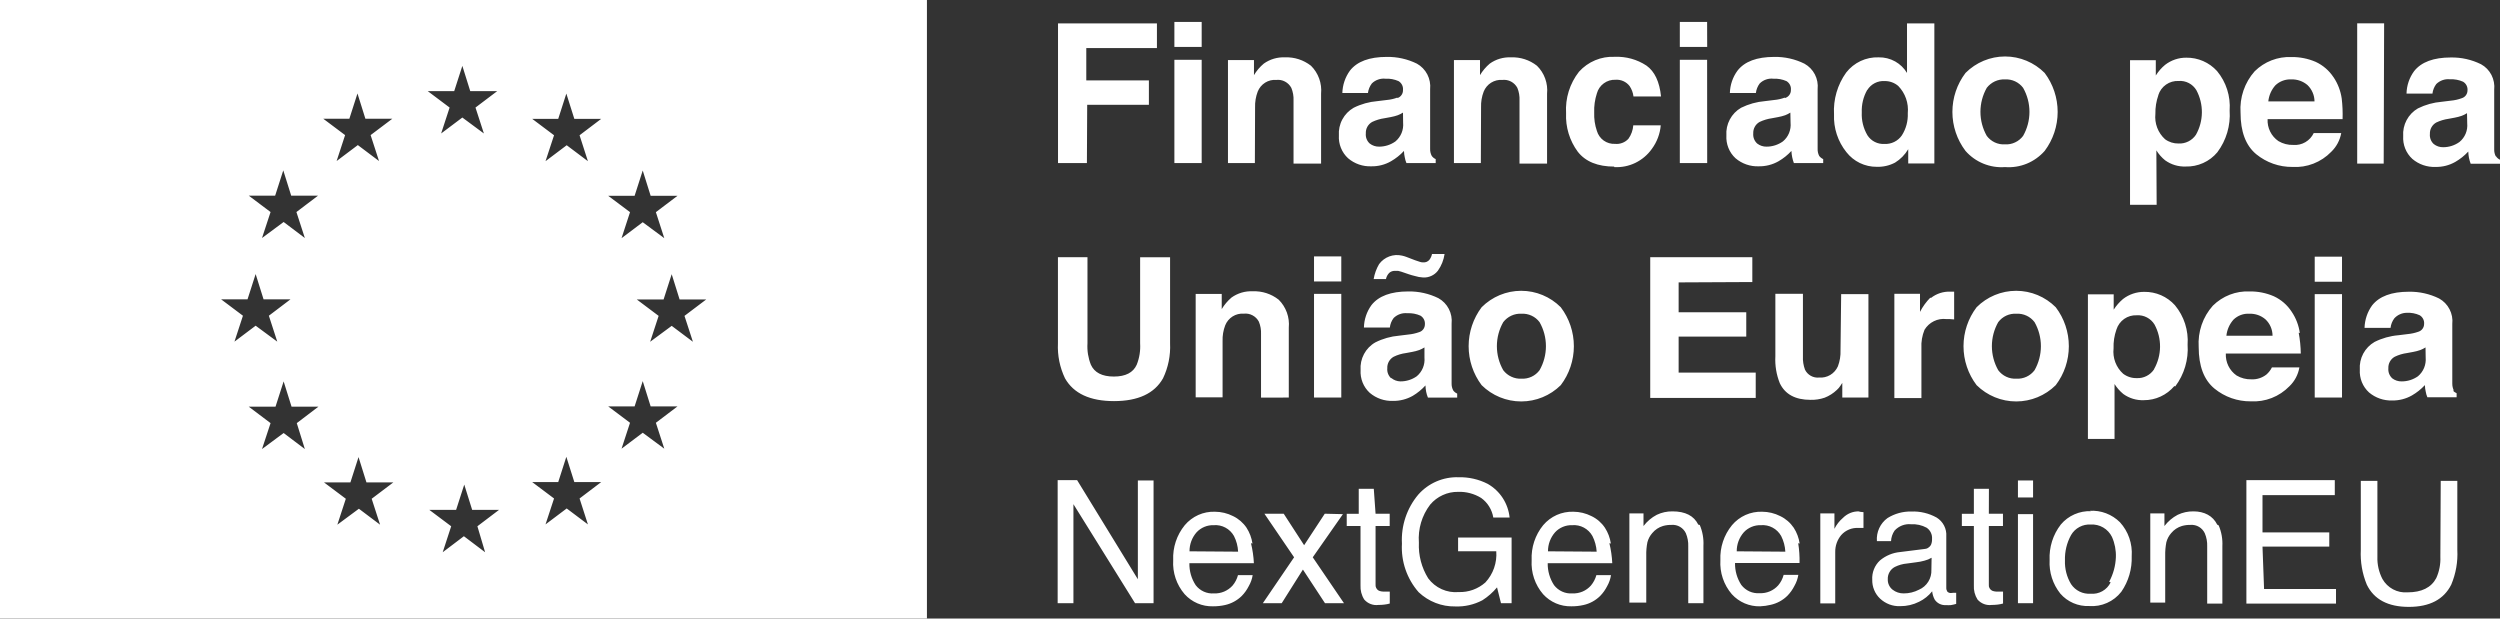 <svg width="97" height="24" viewBox="0 0 97 24" fill="none" xmlns="http://www.w3.org/2000/svg">
<rect x="0" y="0" width="97" height="24" fill="#333333" stroke="none"/>
<path d="M0 24H35.965V0H0V24ZM11.828 17.423L11.005 16.801L10.166 17.423L10.498 16.417L9.651 15.779H10.69L11.005 14.798L11.312 15.779H12.354L11.515 16.417L11.828 17.423ZM27.4 11.62L26.558 12.256L26.885 13.261L26.062 12.643L25.226 13.261L25.555 12.256L24.708 11.62H25.747L26.062 10.639L26.369 11.62H27.4ZM24.623 7.597L24.938 6.616L25.245 7.597H26.287L25.448 8.232L25.774 9.241L24.938 8.622L24.116 9.241L24.445 8.232L23.598 7.597H24.623ZM24.623 15.768L24.938 14.787L25.245 15.768H26.287L25.448 16.404L25.774 17.409L24.938 16.79L24.116 17.409L24.445 16.404L23.598 15.768H24.623ZM21.659 4.612L21.974 3.631L22.284 4.612H23.326L22.487 5.248L22.811 6.254L21.988 5.635L21.166 6.254L21.497 5.248L20.65 4.612H21.659ZM21.659 18.705L21.974 17.724L22.284 18.705H23.326L22.487 19.341L22.811 20.347L21.988 19.728L21.166 20.347L21.497 19.341L20.65 18.705H21.659ZM18.822 21.427L17.999 20.805L17.177 21.427L17.506 20.419L16.658 19.783H17.697L18.013 18.802L18.32 19.783H19.362L18.523 20.419L18.822 21.427ZM17.623 3.537L17.939 2.556L18.246 3.537H19.29L18.449 4.173L18.775 5.179L17.939 4.56L17.116 5.179L17.445 4.173L16.598 3.537H17.623ZM14.747 20.358L13.925 19.739L13.089 20.358L13.418 19.352L12.57 18.716H13.596L13.911 17.735L14.218 18.716H15.263L14.421 19.352L14.747 20.358ZM13.555 4.607L13.87 3.626L14.177 4.607H15.222L14.38 5.242L14.706 6.248L13.884 5.629L13.061 6.248L13.39 5.242L12.543 4.607H13.555ZM10.676 7.591L10.991 6.61L11.298 7.591H12.34L11.501 8.227L11.828 9.235L11.005 8.613L10.166 9.235L10.498 8.227L9.651 7.591H10.676ZM9.604 11.614L9.919 10.633L10.226 11.614H11.271L10.432 12.25L10.758 13.256L9.919 12.637L9.097 13.256L9.426 12.25L8.579 11.614H9.604ZM42.172 6.328H41.051V0.909H44.889V1.865H42.148V3.12H44.577V4.065H42.183L42.172 6.328ZM46.625 1.821H45.566V0.851H46.625V1.821ZM46.625 6.328H45.566V2.321H46.625V6.328ZM48.689 6.328H47.645V2.33H48.654V2.915C48.755 2.746 48.884 2.594 49.035 2.468C49.275 2.297 49.564 2.212 49.857 2.225C50.221 2.21 50.578 2.326 50.866 2.551C51.008 2.691 51.116 2.861 51.184 3.049C51.252 3.237 51.277 3.438 51.258 3.637V6.348H50.189V3.899C50.197 3.732 50.167 3.565 50.104 3.41C50.049 3.306 49.964 3.221 49.86 3.166C49.757 3.11 49.639 3.088 49.523 3.101C49.37 3.088 49.217 3.126 49.087 3.207C48.957 3.289 48.856 3.41 48.799 3.554C48.725 3.749 48.69 3.958 48.697 4.167L48.689 6.328ZM54.219 3.786C54.085 3.836 53.945 3.868 53.802 3.88L53.443 3.924C53.123 3.95 52.81 4.037 52.522 4.181C52.336 4.288 52.183 4.445 52.082 4.635C51.98 4.825 51.934 5.041 51.949 5.256C51.939 5.421 51.966 5.586 52.028 5.739C52.089 5.892 52.184 6.029 52.305 6.14C52.556 6.355 52.879 6.466 53.207 6.453C53.475 6.458 53.74 6.39 53.972 6.256C54.158 6.149 54.328 6.014 54.474 5.856C54.474 5.947 54.49 6.027 54.504 6.099C54.517 6.178 54.539 6.254 54.57 6.328H55.705V6.173C55.644 6.147 55.591 6.104 55.552 6.049C55.507 5.964 55.485 5.869 55.489 5.773C55.489 5.59 55.489 5.436 55.489 5.308V3.46C55.509 3.262 55.471 3.063 55.38 2.887C55.289 2.711 55.148 2.566 54.976 2.47C54.612 2.291 54.211 2.201 53.805 2.208C53.131 2.208 52.654 2.386 52.377 2.741C52.194 2.994 52.092 3.296 52.083 3.609H53.076C53.093 3.474 53.145 3.347 53.227 3.239C53.296 3.17 53.379 3.119 53.471 3.087C53.562 3.055 53.66 3.043 53.756 3.054C53.93 3.044 54.103 3.077 54.263 3.147C54.321 3.182 54.368 3.233 54.399 3.293C54.43 3.354 54.442 3.422 54.436 3.49C54.439 3.559 54.42 3.628 54.38 3.685C54.341 3.742 54.285 3.784 54.219 3.805V3.786ZM54.441 4.761C54.453 4.898 54.433 5.035 54.381 5.162C54.329 5.288 54.247 5.4 54.142 5.488C53.958 5.619 53.737 5.69 53.512 5.69C53.379 5.693 53.249 5.65 53.144 5.568C53.091 5.52 53.049 5.459 53.023 5.391C52.997 5.324 52.987 5.251 52.994 5.179C52.989 5.088 53.01 4.998 53.053 4.919C53.097 4.84 53.162 4.775 53.24 4.731C53.392 4.659 53.554 4.61 53.72 4.587L53.959 4.543C54.052 4.526 54.143 4.502 54.233 4.471C54.304 4.444 54.372 4.41 54.436 4.369L54.441 4.761ZM57.457 6.328H56.413V2.33H57.424V2.915C57.525 2.747 57.653 2.595 57.803 2.468C58.042 2.297 58.332 2.212 58.625 2.225C58.989 2.21 59.346 2.325 59.634 2.551C59.776 2.69 59.885 2.86 59.953 3.048C60.021 3.236 60.046 3.438 60.026 3.637V6.348H58.957V3.899C58.965 3.732 58.937 3.565 58.874 3.41C58.819 3.306 58.733 3.22 58.629 3.165C58.525 3.11 58.407 3.088 58.291 3.101C58.138 3.089 57.986 3.127 57.855 3.208C57.725 3.29 57.624 3.411 57.567 3.554C57.492 3.749 57.458 3.958 57.465 4.167L57.457 6.328ZM62.636 6.464C61.995 6.464 61.52 6.273 61.219 5.889C60.9 5.458 60.739 4.93 60.764 4.394C60.728 3.813 60.907 3.239 61.265 2.783C61.44 2.589 61.654 2.437 61.894 2.337C62.134 2.237 62.393 2.192 62.653 2.205C63.088 2.186 63.518 2.305 63.883 2.545C64.201 2.772 64.39 3.171 64.448 3.744H63.379C63.362 3.599 63.31 3.46 63.228 3.338C63.164 3.255 63.08 3.19 62.984 3.147C62.889 3.105 62.784 3.087 62.68 3.095C62.518 3.088 62.359 3.137 62.228 3.233C62.097 3.328 62.002 3.466 61.959 3.623C61.881 3.863 61.845 4.116 61.855 4.369C61.846 4.61 61.881 4.851 61.959 5.079C62.003 5.231 62.097 5.363 62.224 5.454C62.352 5.545 62.507 5.59 62.663 5.582C62.76 5.592 62.857 5.579 62.947 5.544C63.038 5.51 63.119 5.455 63.184 5.383C63.293 5.231 63.357 5.051 63.371 4.864H64.437C64.409 5.193 64.29 5.508 64.095 5.773C63.93 6.007 63.708 6.195 63.451 6.32C63.194 6.444 62.91 6.5 62.625 6.483L62.636 6.464ZM66.239 1.821H65.177V0.851H66.236L66.239 1.821ZM66.239 6.328H65.177V2.321H66.236L66.239 6.328ZM69.254 3.786C69.119 3.836 68.978 3.868 68.835 3.88L68.478 3.924C68.157 3.951 67.844 4.038 67.555 4.181C67.369 4.288 67.217 4.446 67.116 4.636C67.015 4.826 66.969 5.041 66.984 5.256C66.974 5.421 67.001 5.585 67.062 5.739C67.123 5.892 67.217 6.029 67.338 6.14C67.589 6.354 67.911 6.466 68.24 6.453C68.509 6.457 68.774 6.39 69.008 6.256C69.193 6.149 69.362 6.014 69.507 5.856C69.507 5.947 69.526 6.027 69.537 6.099C69.552 6.177 69.575 6.254 69.603 6.328H70.74V6.173C70.679 6.146 70.625 6.103 70.584 6.049C70.541 5.964 70.52 5.868 70.524 5.773C70.524 5.588 70.524 5.434 70.524 5.308V3.46C70.545 3.262 70.508 3.063 70.417 2.887C70.325 2.71 70.184 2.566 70.011 2.47C69.648 2.291 69.248 2.201 68.843 2.208C68.166 2.208 67.692 2.385 67.415 2.741C67.23 2.993 67.127 3.296 67.119 3.609H68.128C68.144 3.475 68.195 3.347 68.276 3.239C68.345 3.17 68.429 3.118 68.521 3.086C68.613 3.054 68.711 3.043 68.808 3.054C68.981 3.045 69.155 3.077 69.315 3.147C69.373 3.182 69.42 3.233 69.451 3.293C69.481 3.354 69.494 3.422 69.487 3.49C69.489 3.562 69.467 3.632 69.424 3.689C69.381 3.746 69.32 3.787 69.252 3.805L69.254 3.786ZM69.474 4.761C69.487 4.898 69.467 5.036 69.415 5.163C69.363 5.29 69.281 5.401 69.175 5.488C68.99 5.619 68.77 5.69 68.544 5.69C68.412 5.693 68.282 5.65 68.177 5.568C68.124 5.519 68.083 5.459 68.056 5.391C68.03 5.324 68.02 5.251 68.026 5.179C68.022 5.088 68.042 4.998 68.086 4.919C68.129 4.84 68.194 4.775 68.273 4.731C68.426 4.659 68.588 4.61 68.755 4.587L68.991 4.543C69.084 4.526 69.176 4.502 69.265 4.471C69.335 4.444 69.402 4.41 69.466 4.369L69.474 4.761ZM72.816 6.472C73.064 6.481 73.309 6.425 73.529 6.309C73.738 6.18 73.913 6.002 74.039 5.789V6.342H75.053V0.909H73.992V2.83C73.88 2.644 73.722 2.491 73.534 2.385C73.337 2.275 73.115 2.22 72.89 2.225C72.649 2.216 72.409 2.266 72.19 2.368C71.972 2.471 71.78 2.624 71.631 2.816C71.294 3.286 71.127 3.859 71.16 4.438C71.138 4.969 71.308 5.489 71.64 5.903C71.78 6.082 71.958 6.226 72.162 6.325C72.366 6.423 72.59 6.474 72.816 6.472ZM72.451 3.493C72.522 3.379 72.622 3.286 72.741 3.225C72.859 3.164 72.993 3.136 73.126 3.145C73.318 3.142 73.505 3.21 73.652 3.335C73.787 3.474 73.89 3.64 73.954 3.823C74.018 4.006 74.041 4.201 74.022 4.394C74.035 4.697 73.955 4.998 73.792 5.253C73.717 5.362 73.615 5.449 73.497 5.507C73.379 5.565 73.249 5.592 73.117 5.585C72.988 5.593 72.858 5.566 72.742 5.507C72.626 5.449 72.528 5.36 72.457 5.25C72.299 4.982 72.222 4.672 72.237 4.361C72.225 4.057 72.297 3.757 72.446 3.493H72.451ZM77.797 6.483C78.084 6.505 78.372 6.459 78.638 6.351C78.904 6.242 79.142 6.072 79.333 5.856C79.66 5.42 79.837 4.889 79.837 4.343C79.837 3.796 79.66 3.265 79.333 2.83C78.925 2.421 78.373 2.191 77.797 2.191C77.222 2.191 76.67 2.421 76.262 2.83C75.932 3.264 75.753 3.796 75.753 4.343C75.753 4.89 75.932 5.421 76.262 5.856C76.452 6.072 76.689 6.241 76.954 6.349C77.22 6.458 77.506 6.504 77.792 6.483H77.797ZM77.087 3.407C77.171 3.3 77.278 3.214 77.401 3.157C77.525 3.1 77.659 3.074 77.795 3.081C77.929 3.073 78.064 3.099 78.186 3.156C78.308 3.213 78.415 3.299 78.496 3.407C78.658 3.691 78.743 4.013 78.743 4.34C78.743 4.667 78.658 4.989 78.496 5.273C78.415 5.381 78.309 5.468 78.186 5.525C78.064 5.583 77.93 5.609 77.795 5.601C77.659 5.61 77.523 5.584 77.4 5.527C77.276 5.469 77.169 5.382 77.087 5.273C76.926 4.989 76.841 4.667 76.841 4.34C76.841 4.013 76.926 3.691 77.087 3.407ZM83.667 5.834C83.758 5.981 83.873 6.112 84.007 6.22C84.239 6.387 84.518 6.471 84.802 6.461C85.036 6.468 85.267 6.422 85.481 6.326C85.694 6.231 85.883 6.088 86.033 5.908C86.381 5.444 86.55 4.869 86.51 4.289C86.551 3.734 86.376 3.185 86.022 2.758C85.871 2.591 85.687 2.459 85.481 2.369C85.276 2.28 85.054 2.235 84.83 2.238C84.533 2.235 84.243 2.333 84.007 2.515C83.865 2.632 83.743 2.772 83.645 2.929V2.335H82.645V7.945H83.678L83.667 5.834ZM83.741 3.695C83.793 3.527 83.899 3.382 84.042 3.282C84.185 3.182 84.357 3.133 84.531 3.142C84.667 3.131 84.804 3.159 84.925 3.222C85.047 3.285 85.148 3.381 85.219 3.498C85.362 3.764 85.436 4.063 85.433 4.366C85.43 4.668 85.351 4.965 85.203 5.228C85.129 5.339 85.028 5.428 84.91 5.487C84.791 5.547 84.66 5.575 84.528 5.568C84.34 5.572 84.156 5.514 84.004 5.402C83.869 5.28 83.764 5.126 83.699 4.955C83.634 4.783 83.61 4.599 83.629 4.416C83.624 4.17 83.663 3.926 83.744 3.695H83.741ZM90.541 2.998C90.371 2.738 90.131 2.531 89.85 2.401C89.553 2.273 89.232 2.209 88.909 2.213C88.646 2.202 88.384 2.245 88.138 2.34C87.892 2.435 87.669 2.58 87.481 2.766C87.288 2.983 87.14 3.237 87.046 3.513C86.952 3.789 86.913 4.081 86.933 4.372C86.933 5.109 87.135 5.646 87.541 5.983C87.939 6.308 88.436 6.483 88.948 6.477C89.225 6.494 89.503 6.45 89.762 6.349C90.021 6.248 90.256 6.092 90.45 5.892C90.654 5.696 90.79 5.441 90.84 5.162H89.773C89.702 5.311 89.589 5.435 89.447 5.517C89.305 5.6 89.141 5.637 88.978 5.623C88.776 5.63 88.576 5.578 88.402 5.474C88.266 5.381 88.155 5.253 88.082 5.104C88.008 4.955 87.974 4.789 87.983 4.623H90.892C90.901 4.356 90.89 4.09 90.859 3.825C90.817 3.529 90.709 3.246 90.543 2.998H90.541ZM88.01 3.935C88.034 3.703 88.13 3.484 88.284 3.311C88.367 3.231 88.466 3.17 88.573 3.131C88.681 3.091 88.795 3.074 88.909 3.081C89.136 3.074 89.356 3.152 89.529 3.299C89.615 3.381 89.683 3.48 89.73 3.589C89.778 3.698 89.802 3.816 89.803 3.935H88.01ZM92.487 6.348H91.459V0.904H92.504L92.487 6.348ZM96.838 6.071C96.794 5.986 96.772 5.891 96.775 5.795C96.775 5.611 96.775 5.456 96.775 5.331V3.482C96.796 3.285 96.759 3.086 96.669 2.909C96.578 2.733 96.438 2.588 96.265 2.493C95.901 2.313 95.5 2.223 95.095 2.23C94.42 2.23 93.944 2.408 93.666 2.763C93.482 3.015 93.38 3.318 93.373 3.631H94.379C94.395 3.497 94.446 3.369 94.527 3.261C94.597 3.193 94.681 3.141 94.772 3.109C94.864 3.077 94.962 3.065 95.059 3.076C95.233 3.067 95.407 3.099 95.566 3.17C95.624 3.204 95.672 3.255 95.702 3.315C95.733 3.376 95.746 3.444 95.739 3.512C95.738 3.58 95.716 3.645 95.675 3.699C95.635 3.753 95.578 3.792 95.514 3.811C95.38 3.861 95.24 3.892 95.097 3.905L94.738 3.949C94.417 3.975 94.103 4.063 93.814 4.206C93.629 4.313 93.477 4.471 93.376 4.661C93.275 4.851 93.229 5.066 93.244 5.281C93.234 5.445 93.26 5.61 93.321 5.763C93.382 5.916 93.477 6.054 93.598 6.165C93.849 6.379 94.171 6.49 94.5 6.477C94.768 6.482 95.033 6.415 95.267 6.281C95.453 6.174 95.623 6.038 95.769 5.88C95.769 5.972 95.785 6.052 95.796 6.124C95.812 6.202 95.834 6.278 95.862 6.353H97V6.198C96.935 6.168 96.879 6.119 96.841 6.057L96.838 6.071ZM95.728 4.783C95.741 4.92 95.721 5.058 95.668 5.185C95.615 5.312 95.532 5.424 95.426 5.51C95.242 5.641 95.022 5.712 94.796 5.712C94.664 5.715 94.535 5.672 94.431 5.59C94.377 5.542 94.336 5.481 94.31 5.414C94.284 5.346 94.273 5.273 94.28 5.201C94.276 5.11 94.296 5.02 94.34 4.941C94.384 4.862 94.448 4.797 94.527 4.753C94.679 4.681 94.841 4.632 95.007 4.609L95.243 4.565C95.336 4.548 95.427 4.524 95.517 4.493C95.588 4.466 95.656 4.432 95.72 4.391L95.728 4.783ZM44.237 9.981H45.399V13.325C45.421 13.792 45.327 14.258 45.125 14.679C44.792 15.267 44.159 15.562 43.225 15.563C42.293 15.563 41.657 15.268 41.322 14.679C41.121 14.258 41.026 13.792 41.048 13.325V9.979H42.194V13.322C42.176 13.605 42.221 13.888 42.326 14.151C42.463 14.455 42.759 14.61 43.217 14.61C43.675 14.61 43.968 14.455 44.105 14.151C44.21 13.888 44.255 13.605 44.237 13.322V9.981ZM48.928 15.428V12.966C48.936 12.799 48.907 12.633 48.843 12.479C48.788 12.375 48.703 12.29 48.599 12.235C48.496 12.18 48.378 12.157 48.261 12.17C48.109 12.158 47.956 12.196 47.826 12.277C47.696 12.359 47.595 12.48 47.538 12.623C47.463 12.819 47.429 13.027 47.436 13.237V15.417H46.392V11.405H47.403V11.993C47.505 11.824 47.632 11.673 47.782 11.545C48.021 11.374 48.311 11.288 48.604 11.302C48.968 11.286 49.326 11.402 49.613 11.628C49.755 11.768 49.863 11.939 49.931 12.127C49.999 12.315 50.024 12.515 50.005 12.714V15.425L48.928 15.428ZM50.984 11.402H52.042V15.425H50.984V11.402ZM52.042 10.921H50.984V9.948H52.042V10.921ZM55.308 14.955C55.308 15.047 55.324 15.127 55.335 15.199C55.35 15.277 55.373 15.354 55.404 15.428H56.539V15.271C56.477 15.245 56.424 15.203 56.385 15.149C56.34 15.064 56.319 14.969 56.322 14.873C56.322 14.69 56.322 14.535 56.322 14.405V12.56C56.343 12.362 56.306 12.163 56.215 11.987C56.125 11.811 55.984 11.666 55.812 11.57C55.448 11.391 55.047 11.301 54.641 11.308C53.967 11.308 53.491 11.485 53.213 11.838C53.029 12.091 52.927 12.395 52.92 12.709H53.926C53.941 12.574 53.992 12.446 54.074 12.338C54.144 12.27 54.227 12.218 54.319 12.186C54.411 12.154 54.509 12.143 54.606 12.153C54.78 12.144 54.954 12.176 55.113 12.247C55.171 12.282 55.218 12.332 55.249 12.393C55.28 12.454 55.292 12.522 55.286 12.59C55.285 12.657 55.263 12.723 55.222 12.777C55.181 12.83 55.125 12.87 55.061 12.888C54.926 12.936 54.786 12.967 54.644 12.98L54.285 13.024C53.964 13.051 53.652 13.139 53.364 13.284C53.177 13.39 53.024 13.547 52.923 13.737C52.821 13.928 52.776 14.143 52.791 14.359C52.781 14.523 52.808 14.688 52.869 14.841C52.931 14.995 53.026 15.132 53.147 15.243C53.398 15.456 53.719 15.567 54.046 15.555C54.315 15.559 54.58 15.491 54.814 15.359C54.999 15.249 55.166 15.112 55.31 14.953L55.308 14.955ZM53.978 14.679C53.924 14.631 53.883 14.57 53.856 14.502C53.83 14.435 53.82 14.362 53.827 14.29C53.822 14.199 53.843 14.109 53.887 14.03C53.931 13.951 53.995 13.886 54.074 13.842C54.225 13.768 54.387 13.72 54.554 13.698L54.792 13.654C54.885 13.637 54.977 13.613 55.066 13.582C55.137 13.555 55.205 13.52 55.269 13.48V13.872C55.282 14.009 55.261 14.146 55.209 14.273C55.157 14.399 55.075 14.511 54.97 14.599C54.785 14.73 54.563 14.799 54.337 14.798C54.207 14.796 54.081 14.75 53.981 14.665L53.978 14.679ZM55.562 9.854H56.05C56.016 10.088 55.927 10.311 55.79 10.504C55.722 10.591 55.635 10.661 55.534 10.706C55.434 10.752 55.324 10.773 55.214 10.766C55.105 10.76 54.998 10.741 54.894 10.708C54.816 10.69 54.739 10.668 54.663 10.642L54.364 10.54C54.325 10.526 54.285 10.516 54.244 10.509C54.205 10.506 54.165 10.506 54.126 10.509C54.043 10.505 53.963 10.534 53.901 10.589C53.837 10.655 53.794 10.737 53.775 10.827H53.298C53.333 10.622 53.404 10.425 53.509 10.247C53.609 10.111 53.747 10.008 53.905 9.949C54.062 9.891 54.234 9.88 54.397 9.918C54.452 9.93 54.506 9.945 54.559 9.965L54.904 10.097L55.105 10.164C55.139 10.175 55.175 10.181 55.212 10.18C55.257 10.185 55.304 10.179 55.347 10.162C55.39 10.145 55.428 10.118 55.458 10.084C55.513 10.012 55.55 9.929 55.565 9.84L55.562 9.854ZM60.558 14.944C60.887 14.511 61.066 13.979 61.066 13.433C61.066 12.886 60.887 12.355 60.558 11.921C60.15 11.512 59.598 11.283 59.023 11.283C58.447 11.283 57.895 11.512 57.487 11.921C57.16 12.356 56.983 12.887 56.983 13.433C56.983 13.979 57.16 14.509 57.487 14.944C57.897 15.35 58.448 15.576 59.023 15.576C59.597 15.576 60.148 15.35 60.558 14.944ZM59.735 14.364C59.654 14.473 59.548 14.56 59.425 14.617C59.303 14.674 59.168 14.7 59.033 14.693C58.898 14.7 58.763 14.674 58.64 14.616C58.516 14.559 58.409 14.473 58.326 14.364C58.164 14.08 58.079 13.759 58.079 13.431C58.079 13.104 58.164 12.783 58.326 12.499C58.409 12.391 58.517 12.305 58.64 12.248C58.763 12.191 58.898 12.165 59.033 12.173C59.168 12.165 59.302 12.191 59.425 12.248C59.547 12.304 59.654 12.391 59.735 12.499C59.897 12.783 59.982 13.104 59.982 13.431C59.982 13.759 59.897 14.08 59.735 14.364ZM65.131 10.957V12.115H67.755V13.06H65.131V14.458H68.122V15.439H64.029V9.979H67.99V10.943L65.131 10.957ZM71.437 11.413H72.495V15.425H71.481V14.856L71.409 14.966C71.37 15.027 71.323 15.082 71.269 15.13C71.132 15.26 70.971 15.363 70.795 15.431C70.619 15.491 70.433 15.519 70.247 15.514C69.658 15.514 69.262 15.299 69.057 14.87C68.924 14.539 68.865 14.182 68.884 13.825V11.399H69.954V13.825C69.945 14.001 69.972 14.177 70.033 14.342C70.082 14.444 70.161 14.527 70.259 14.582C70.357 14.637 70.47 14.66 70.581 14.649C70.733 14.661 70.884 14.626 71.015 14.548C71.146 14.47 71.249 14.352 71.311 14.212C71.386 14.013 71.421 13.8 71.412 13.588L71.437 11.413ZM74.919 11.562C75.135 11.391 75.406 11.304 75.681 11.316H75.73H75.821V12.394C75.763 12.386 75.704 12.381 75.645 12.38H75.519C75.353 12.36 75.185 12.388 75.035 12.462C74.885 12.535 74.759 12.651 74.672 12.794C74.579 13.021 74.537 13.265 74.551 13.51V15.445H73.501V11.399H74.496V12.101C74.601 11.897 74.736 11.711 74.897 11.548L74.919 11.562ZM79.763 14.944C80.093 14.511 80.271 13.979 80.271 13.433C80.271 12.886 80.093 12.355 79.763 11.921C79.355 11.512 78.803 11.283 78.228 11.283C77.652 11.283 77.1 11.512 76.692 11.921C76.363 12.355 76.184 12.886 76.184 13.433C76.184 13.979 76.363 14.511 76.692 14.944C77.103 15.35 77.654 15.576 78.228 15.576C78.802 15.576 79.353 15.35 79.763 14.944ZM78.941 14.364C78.859 14.473 78.753 14.56 78.63 14.617C78.508 14.674 78.374 14.7 78.239 14.693C78.103 14.701 77.968 14.676 77.844 14.618C77.721 14.561 77.613 14.473 77.531 14.364C77.37 14.08 77.285 13.759 77.285 13.431C77.285 13.104 77.37 12.783 77.531 12.499C77.614 12.39 77.721 12.303 77.844 12.246C77.968 12.189 78.103 12.164 78.239 12.173C78.373 12.165 78.508 12.191 78.63 12.248C78.752 12.304 78.859 12.391 78.941 12.499C79.102 12.783 79.187 13.104 79.187 13.431C79.187 13.759 79.102 14.08 78.941 14.364ZM84.399 14.994C84.748 14.53 84.919 13.953 84.879 13.372C84.918 12.818 84.742 12.27 84.388 11.844C84.238 11.677 84.053 11.544 83.848 11.454C83.642 11.365 83.42 11.321 83.196 11.324C82.899 11.322 82.609 11.419 82.373 11.601C82.233 11.72 82.111 11.859 82.011 12.015V11.421H81.011V17.031H82.044V14.9C82.136 15.047 82.251 15.177 82.384 15.287C82.616 15.454 82.897 15.539 83.182 15.527C83.407 15.528 83.629 15.48 83.833 15.385C84.037 15.291 84.218 15.153 84.364 14.98L84.399 14.994ZM83.577 14.331C83.504 14.441 83.403 14.531 83.285 14.59C83.168 14.65 83.037 14.678 82.905 14.671C82.716 14.676 82.531 14.616 82.379 14.502C82.243 14.38 82.139 14.227 82.074 14.056C82.009 13.885 81.986 13.7 82.006 13.518C81.997 13.269 82.035 13.021 82.118 12.786C82.17 12.619 82.276 12.475 82.418 12.374C82.561 12.274 82.732 12.225 82.905 12.233C83.042 12.224 83.179 12.252 83.3 12.316C83.422 12.379 83.525 12.475 83.596 12.593C83.74 12.859 83.813 13.157 83.81 13.46C83.806 13.763 83.726 14.06 83.577 14.323V14.331ZM89.233 12.922C89.192 12.624 89.083 12.34 88.915 12.093C88.746 11.832 88.507 11.626 88.227 11.496C87.93 11.367 87.609 11.303 87.286 11.308C87.023 11.296 86.761 11.339 86.515 11.434C86.269 11.53 86.046 11.675 85.858 11.861C85.665 12.078 85.516 12.331 85.422 12.607C85.328 12.883 85.29 13.175 85.309 13.466C85.309 14.203 85.513 14.74 85.921 15.077C86.318 15.402 86.816 15.577 87.327 15.572C87.605 15.588 87.882 15.544 88.142 15.443C88.401 15.342 88.635 15.186 88.83 14.986C89.033 14.791 89.169 14.535 89.216 14.256H88.15C88.097 14.362 88.025 14.455 87.936 14.533C87.77 14.662 87.564 14.728 87.355 14.718C87.153 14.724 86.953 14.672 86.779 14.569C86.643 14.474 86.534 14.347 86.461 14.198C86.388 14.049 86.354 13.883 86.362 13.717H89.271C89.266 13.446 89.239 13.175 89.189 12.908L89.233 12.922ZM86.384 13.027C86.408 12.794 86.504 12.576 86.659 12.402C86.741 12.322 86.839 12.261 86.946 12.221C87.053 12.182 87.167 12.165 87.281 12.173C87.507 12.165 87.728 12.243 87.9 12.391C87.987 12.473 88.056 12.571 88.103 12.68C88.15 12.79 88.174 12.907 88.175 13.027H86.384ZM89.811 11.413H90.87V15.425H89.811V11.413ZM89.811 9.959H90.87V10.932H89.811V9.959ZM95.212 15.16C95.17 15.074 95.148 14.979 95.149 14.884C95.149 14.701 95.149 14.546 95.149 14.417V12.571C95.171 12.373 95.133 12.174 95.042 11.998C94.951 11.821 94.81 11.677 94.637 11.581C94.273 11.402 93.871 11.312 93.466 11.319C92.791 11.319 92.317 11.496 92.038 11.849C91.855 12.103 91.753 12.406 91.744 12.72H92.753C92.769 12.585 92.82 12.457 92.901 12.35C92.962 12.283 93.036 12.23 93.118 12.194C93.2 12.157 93.289 12.138 93.378 12.137C93.552 12.127 93.725 12.159 93.883 12.231C93.941 12.265 93.988 12.316 94.019 12.377C94.049 12.437 94.062 12.506 94.055 12.573C94.055 12.641 94.032 12.706 93.992 12.76C93.951 12.814 93.895 12.853 93.831 12.872C93.696 12.92 93.556 12.95 93.414 12.963L93.058 13.007C92.736 13.034 92.422 13.122 92.133 13.267C91.947 13.374 91.795 13.531 91.693 13.721C91.592 13.912 91.546 14.127 91.561 14.342C91.551 14.507 91.578 14.672 91.639 14.825C91.701 14.978 91.796 15.115 91.917 15.226C92.169 15.439 92.49 15.55 92.819 15.539C93.087 15.543 93.351 15.475 93.584 15.342C93.77 15.235 93.939 15.1 94.086 14.942C94.086 15.033 94.102 15.113 94.116 15.185C94.129 15.264 94.151 15.341 94.182 15.414H95.317V15.257C95.259 15.233 95.208 15.195 95.169 15.146L95.212 15.16ZM94.116 13.872C94.128 14.009 94.107 14.146 94.055 14.273C94.003 14.399 93.921 14.511 93.817 14.599C93.632 14.729 93.412 14.799 93.186 14.798C93.054 14.802 92.924 14.76 92.819 14.679C92.766 14.63 92.725 14.57 92.698 14.502C92.672 14.434 92.662 14.362 92.668 14.29C92.664 14.199 92.684 14.109 92.728 14.03C92.772 13.951 92.836 13.886 92.915 13.842C93.066 13.769 93.228 13.72 93.395 13.698L93.633 13.654C93.726 13.637 93.818 13.613 93.907 13.582C93.978 13.555 94.046 13.521 94.11 13.48L94.116 13.872ZM44.149 18.642H44.758V23.403H44.039L41.649 19.562V23.403H41.037V18.628H41.791L44.149 22.475V18.642ZM48.596 21.09C48.564 20.871 48.485 20.662 48.366 20.477C48.235 20.283 48.055 20.127 47.845 20.026C47.625 19.914 47.383 19.856 47.137 19.855C46.916 19.848 46.696 19.891 46.494 19.981C46.292 20.072 46.112 20.207 45.969 20.377C45.658 20.758 45.498 21.241 45.52 21.734C45.49 22.216 45.65 22.69 45.964 23.055C46.103 23.208 46.272 23.329 46.462 23.41C46.651 23.491 46.855 23.53 47.061 23.525C47.219 23.526 47.377 23.51 47.532 23.475C47.776 23.421 48 23.299 48.179 23.124C48.29 23.011 48.382 22.881 48.453 22.74C48.529 22.608 48.58 22.464 48.604 22.314H48.034C47.995 22.464 47.923 22.603 47.823 22.721C47.732 22.821 47.621 22.9 47.497 22.953C47.373 23.005 47.239 23.03 47.105 23.024C46.969 23.035 46.832 23.011 46.708 22.955C46.584 22.899 46.475 22.813 46.392 22.704C46.227 22.451 46.142 22.155 46.148 21.853H48.651C48.638 21.591 48.6 21.331 48.538 21.076L48.596 21.09ZM46.153 21.391C46.151 21.12 46.249 20.857 46.427 20.654C46.512 20.562 46.615 20.491 46.729 20.443C46.844 20.395 46.967 20.373 47.091 20.377C47.248 20.364 47.406 20.396 47.545 20.471C47.685 20.545 47.8 20.659 47.878 20.797C47.974 20.986 48.029 21.193 48.039 21.405L46.153 21.391ZM50.935 21.623L52.146 23.403H51.409L50.553 22.099L49.731 23.403H48.999L50.211 21.623L49.059 19.932H49.808L50.6 21.154L51.401 19.932L52.105 19.949L50.935 21.623ZM53.372 19.932H53.92V20.408H53.372V22.674C53.366 22.722 53.375 22.771 53.397 22.814C53.419 22.858 53.453 22.893 53.495 22.917C53.566 22.946 53.643 22.958 53.72 22.953H53.811C53.848 22.955 53.886 22.955 53.923 22.953V23.417C53.855 23.437 53.785 23.45 53.715 23.458C53.637 23.468 53.559 23.472 53.482 23.472C53.38 23.485 53.277 23.473 53.181 23.436C53.086 23.4 53.001 23.34 52.933 23.262C52.828 23.098 52.778 22.904 52.788 22.709V20.41H52.253V19.935H52.719V18.965H53.303L53.372 19.932ZM56.574 20.855H58.65V23.403H58.238L58.085 22.79C57.923 22.985 57.731 23.154 57.517 23.29C57.193 23.461 56.83 23.544 56.465 23.53C55.938 23.54 55.428 23.341 55.044 22.978C54.589 22.46 54.356 21.783 54.395 21.093C54.358 20.401 54.584 19.721 55.028 19.192C55.223 18.971 55.464 18.796 55.733 18.68C56.003 18.563 56.295 18.508 56.588 18.517C56.982 18.507 57.372 18.595 57.723 18.774C57.958 18.908 58.158 19.096 58.306 19.323C58.454 19.551 58.545 19.811 58.573 20.081H57.94C57.915 19.93 57.861 19.785 57.78 19.654C57.7 19.524 57.595 19.411 57.471 19.322C57.201 19.155 56.888 19.072 56.572 19.084C56.366 19.081 56.163 19.124 55.977 19.21C55.79 19.295 55.624 19.421 55.491 19.579C55.169 20 55.013 20.526 55.053 21.057C55.031 21.544 55.157 22.026 55.414 22.439C55.55 22.622 55.73 22.767 55.936 22.86C56.143 22.954 56.37 22.992 56.596 22.972C56.976 22.985 57.347 22.852 57.633 22.599C57.782 22.438 57.898 22.247 57.97 22.039C58.043 21.83 58.072 21.609 58.055 21.389H56.574V20.855ZM62.502 21.09C62.469 20.871 62.391 20.662 62.271 20.477C62.141 20.282 61.961 20.126 61.751 20.026C61.532 19.915 61.291 19.856 61.046 19.855C60.824 19.848 60.604 19.891 60.401 19.981C60.199 20.072 60.019 20.207 59.875 20.377C59.565 20.758 59.405 21.242 59.428 21.734C59.399 22.216 59.558 22.69 59.872 23.055C60.011 23.208 60.181 23.329 60.37 23.41C60.559 23.491 60.764 23.53 60.969 23.525C61.127 23.526 61.284 23.51 61.438 23.475C61.682 23.422 61.907 23.3 62.085 23.124C62.196 23.011 62.288 22.881 62.359 22.74C62.434 22.608 62.484 22.464 62.507 22.314H61.94C61.899 22.464 61.826 22.602 61.726 22.721C61.636 22.822 61.525 22.901 61.4 22.954C61.276 23.006 61.142 23.03 61.008 23.024C60.872 23.034 60.736 23.01 60.612 22.954C60.489 22.898 60.38 22.812 60.297 22.704C60.132 22.452 60.046 22.155 60.051 21.853H62.556C62.544 21.591 62.506 21.331 62.444 21.076L62.502 21.09ZM60.062 21.391C60.06 21.12 60.158 20.857 60.336 20.654C60.42 20.562 60.523 20.491 60.638 20.443C60.752 20.395 60.876 20.373 60.999 20.377C61.157 20.364 61.314 20.396 61.454 20.471C61.593 20.545 61.709 20.659 61.786 20.797C61.882 20.986 61.938 21.193 61.951 21.405L60.062 21.391ZM65.951 20.369C66.059 20.623 66.108 20.899 66.093 21.176V23.403H65.504V21.201C65.511 21.025 65.479 20.851 65.411 20.689C65.362 20.586 65.284 20.5 65.186 20.442C65.088 20.384 64.975 20.358 64.862 20.366C64.748 20.363 64.635 20.377 64.525 20.408C64.362 20.456 64.217 20.552 64.108 20.684C64.018 20.786 63.953 20.908 63.919 21.04C63.885 21.212 63.87 21.387 63.875 21.563V23.381H63.22V19.919H63.768V20.41C63.906 20.229 64.082 20.079 64.284 19.974C64.474 19.884 64.682 19.838 64.892 19.841C65.391 19.841 65.723 20.012 65.893 20.355L65.951 20.369ZM69.827 21.09C69.795 20.871 69.717 20.662 69.597 20.477C69.466 20.283 69.286 20.127 69.076 20.026C68.857 19.914 68.615 19.856 68.369 19.855C68.148 19.848 67.928 19.891 67.725 19.981C67.523 20.072 67.344 20.207 67.201 20.377C66.889 20.758 66.729 21.241 66.751 21.734C66.722 22.216 66.881 22.69 67.195 23.055C67.334 23.208 67.504 23.329 67.693 23.41C67.882 23.491 68.087 23.53 68.292 23.525C68.431 23.519 68.569 23.5 68.703 23.467C68.947 23.413 69.172 23.292 69.35 23.116C69.461 23.003 69.553 22.873 69.624 22.732C69.7 22.6 69.751 22.456 69.775 22.306H69.205C69.166 22.456 69.094 22.595 68.994 22.712C68.904 22.813 68.793 22.892 68.668 22.945C68.544 22.997 68.41 23.022 68.276 23.016C68.14 23.026 68.004 23.003 67.879 22.947C67.755 22.891 67.646 22.804 67.563 22.696C67.398 22.443 67.313 22.147 67.319 21.845H69.822C69.828 21.587 69.811 21.33 69.77 21.076L69.827 21.09ZM67.385 21.391C67.383 21.12 67.481 20.857 67.659 20.654C67.743 20.562 67.846 20.491 67.961 20.443C68.075 20.395 68.198 20.373 68.322 20.377C68.48 20.364 68.637 20.396 68.777 20.471C68.916 20.545 69.032 20.659 69.109 20.797C69.205 20.986 69.26 21.193 69.271 21.405L67.385 21.391ZM72.171 19.858L72.303 19.872V20.485C72.271 20.483 72.239 20.483 72.207 20.485H72.114C71.988 20.476 71.862 20.496 71.745 20.544C71.628 20.592 71.523 20.666 71.439 20.761C71.287 20.943 71.204 21.175 71.207 21.413V23.411H70.628V19.919H71.176V20.518C71.257 20.355 71.37 20.21 71.508 20.093C71.588 20.012 71.683 19.949 71.787 19.905C71.892 19.862 72.004 19.84 72.117 19.841L72.171 19.858ZM75.711 23.008C75.683 23.012 75.653 23.009 75.626 22.999C75.599 22.99 75.575 22.974 75.555 22.953C75.528 22.909 75.514 22.858 75.516 22.806V20.808C75.526 20.664 75.496 20.52 75.43 20.392C75.364 20.264 75.263 20.156 75.141 20.081C74.84 19.914 74.5 19.833 74.156 19.847C73.832 19.84 73.512 19.929 73.235 20.101C73.096 20.202 72.985 20.337 72.913 20.494C72.841 20.651 72.81 20.824 72.824 20.996H73.372C73.379 20.85 73.427 20.708 73.51 20.587C73.59 20.499 73.69 20.431 73.801 20.388C73.913 20.345 74.032 20.329 74.151 20.341C74.359 20.329 74.567 20.375 74.751 20.474C74.822 20.521 74.879 20.586 74.916 20.663C74.954 20.74 74.969 20.825 74.963 20.91C74.967 20.987 74.954 21.064 74.924 21.134C74.898 21.185 74.859 21.227 74.81 21.257C74.762 21.287 74.707 21.302 74.65 21.303L73.726 21.419C73.438 21.445 73.165 21.559 72.942 21.745C72.84 21.84 72.761 21.956 72.709 22.086C72.657 22.215 72.635 22.355 72.643 22.494C72.64 22.631 72.665 22.767 72.718 22.893C72.77 23.019 72.848 23.133 72.947 23.226C73.052 23.325 73.175 23.401 73.309 23.452C73.443 23.502 73.586 23.525 73.729 23.519C73.983 23.521 74.234 23.463 74.461 23.348C74.658 23.253 74.832 23.114 74.968 22.942C74.979 23.055 75.013 23.165 75.067 23.265C75.114 23.336 75.18 23.393 75.256 23.43C75.333 23.468 75.418 23.484 75.503 23.478C75.567 23.483 75.631 23.483 75.695 23.478C75.764 23.467 75.833 23.451 75.9 23.431V23H75.796L75.711 23.008ZM74.938 22.107C74.946 22.27 74.903 22.432 74.817 22.57C74.731 22.709 74.605 22.817 74.455 22.881C74.273 22.975 74.071 23.025 73.866 23.024C73.708 23.027 73.554 22.976 73.43 22.878C73.37 22.831 73.323 22.77 73.291 22.701C73.259 22.632 73.243 22.556 73.246 22.48C73.241 22.381 73.264 22.283 73.313 22.198C73.361 22.112 73.433 22.042 73.52 21.997C73.669 21.923 73.83 21.878 73.995 21.864L74.343 21.817C74.454 21.805 74.564 21.783 74.672 21.753C74.768 21.729 74.861 21.691 74.946 21.64L74.938 22.107ZM77.167 19.932H77.715V20.408H77.167V22.674C77.161 22.722 77.169 22.771 77.192 22.814C77.213 22.858 77.248 22.893 77.29 22.917C77.361 22.946 77.438 22.959 77.515 22.953H77.606C77.643 22.955 77.68 22.955 77.718 22.953V23.417C77.65 23.436 77.58 23.45 77.51 23.458C77.432 23.467 77.354 23.472 77.276 23.472C77.175 23.485 77.072 23.472 76.977 23.436C76.881 23.399 76.796 23.34 76.728 23.262C76.624 23.098 76.574 22.904 76.586 22.709V20.41H76.12V19.935H76.586V18.965H77.17L77.167 19.932ZM78.296 19.949H78.883V23.403H78.296V19.949ZM78.296 18.642H78.883V19.302H78.296V18.642ZM81.137 19.833C80.915 19.824 80.694 19.866 80.49 19.955C80.286 20.044 80.105 20.179 79.961 20.35C79.656 20.743 79.501 21.233 79.525 21.731C79.499 22.201 79.647 22.663 79.939 23.03C80.077 23.191 80.25 23.317 80.445 23.401C80.639 23.485 80.849 23.523 81.06 23.514C81.297 23.532 81.535 23.491 81.752 23.394C81.97 23.298 82.16 23.149 82.307 22.961C82.587 22.557 82.728 22.072 82.71 21.579C82.727 21.34 82.695 21.101 82.617 20.874C82.539 20.648 82.416 20.441 82.255 20.264C82.101 20.111 81.917 19.992 81.714 19.915C81.512 19.838 81.295 19.806 81.079 19.819L81.137 19.833ZM81.893 22.596C81.823 22.741 81.711 22.86 81.572 22.938C81.433 23.017 81.273 23.051 81.115 23.036C80.968 23.047 80.82 23.018 80.687 22.953C80.554 22.888 80.441 22.789 80.358 22.665C80.191 22.388 80.108 22.067 80.12 21.742C80.11 21.399 80.192 21.059 80.358 20.759C80.435 20.626 80.548 20.518 80.682 20.447C80.817 20.375 80.968 20.342 81.12 20.352C81.289 20.341 81.457 20.381 81.603 20.466C81.75 20.551 81.868 20.678 81.943 20.83C82.054 21.078 82.106 21.349 82.096 21.621C82.083 21.953 81.994 22.279 81.836 22.571L81.893 22.596ZM86.085 20.386C86.194 20.64 86.242 20.916 86.228 21.192V23.42H85.639V21.201C85.646 21.025 85.614 20.851 85.545 20.689C85.497 20.586 85.419 20.5 85.321 20.442C85.223 20.384 85.11 20.358 84.997 20.366C84.883 20.363 84.769 20.377 84.66 20.408C84.497 20.456 84.352 20.552 84.243 20.684C84.153 20.786 84.088 20.908 84.054 21.04C84.021 21.212 84.006 21.387 84.01 21.563V23.381H83.431V19.919H83.98V20.41C84.118 20.229 84.294 20.079 84.495 19.974C84.686 19.884 84.894 19.838 85.104 19.841C85.526 19.841 85.858 20.012 86.028 20.355L86.085 20.386ZM87.846 22.853H90.637V23.42H87.16V18.628H90.59V19.211H87.785V20.656H90.376V21.209H87.785L87.846 22.853ZM94.7 18.658H95.344V21.333C95.369 21.796 95.288 22.258 95.108 22.685C94.82 23.259 94.271 23.547 93.463 23.547C92.655 23.547 92.112 23.259 91.832 22.685C91.655 22.257 91.576 21.796 91.599 21.333V18.658H92.243V21.601C92.233 21.901 92.3 22.198 92.438 22.464C92.534 22.634 92.677 22.774 92.85 22.866C93.022 22.958 93.217 22.998 93.411 22.983C93.96 22.983 94.331 22.799 94.527 22.43C94.644 22.171 94.699 21.887 94.686 21.601L94.7 18.658Z" fill="white"/>
</svg>
